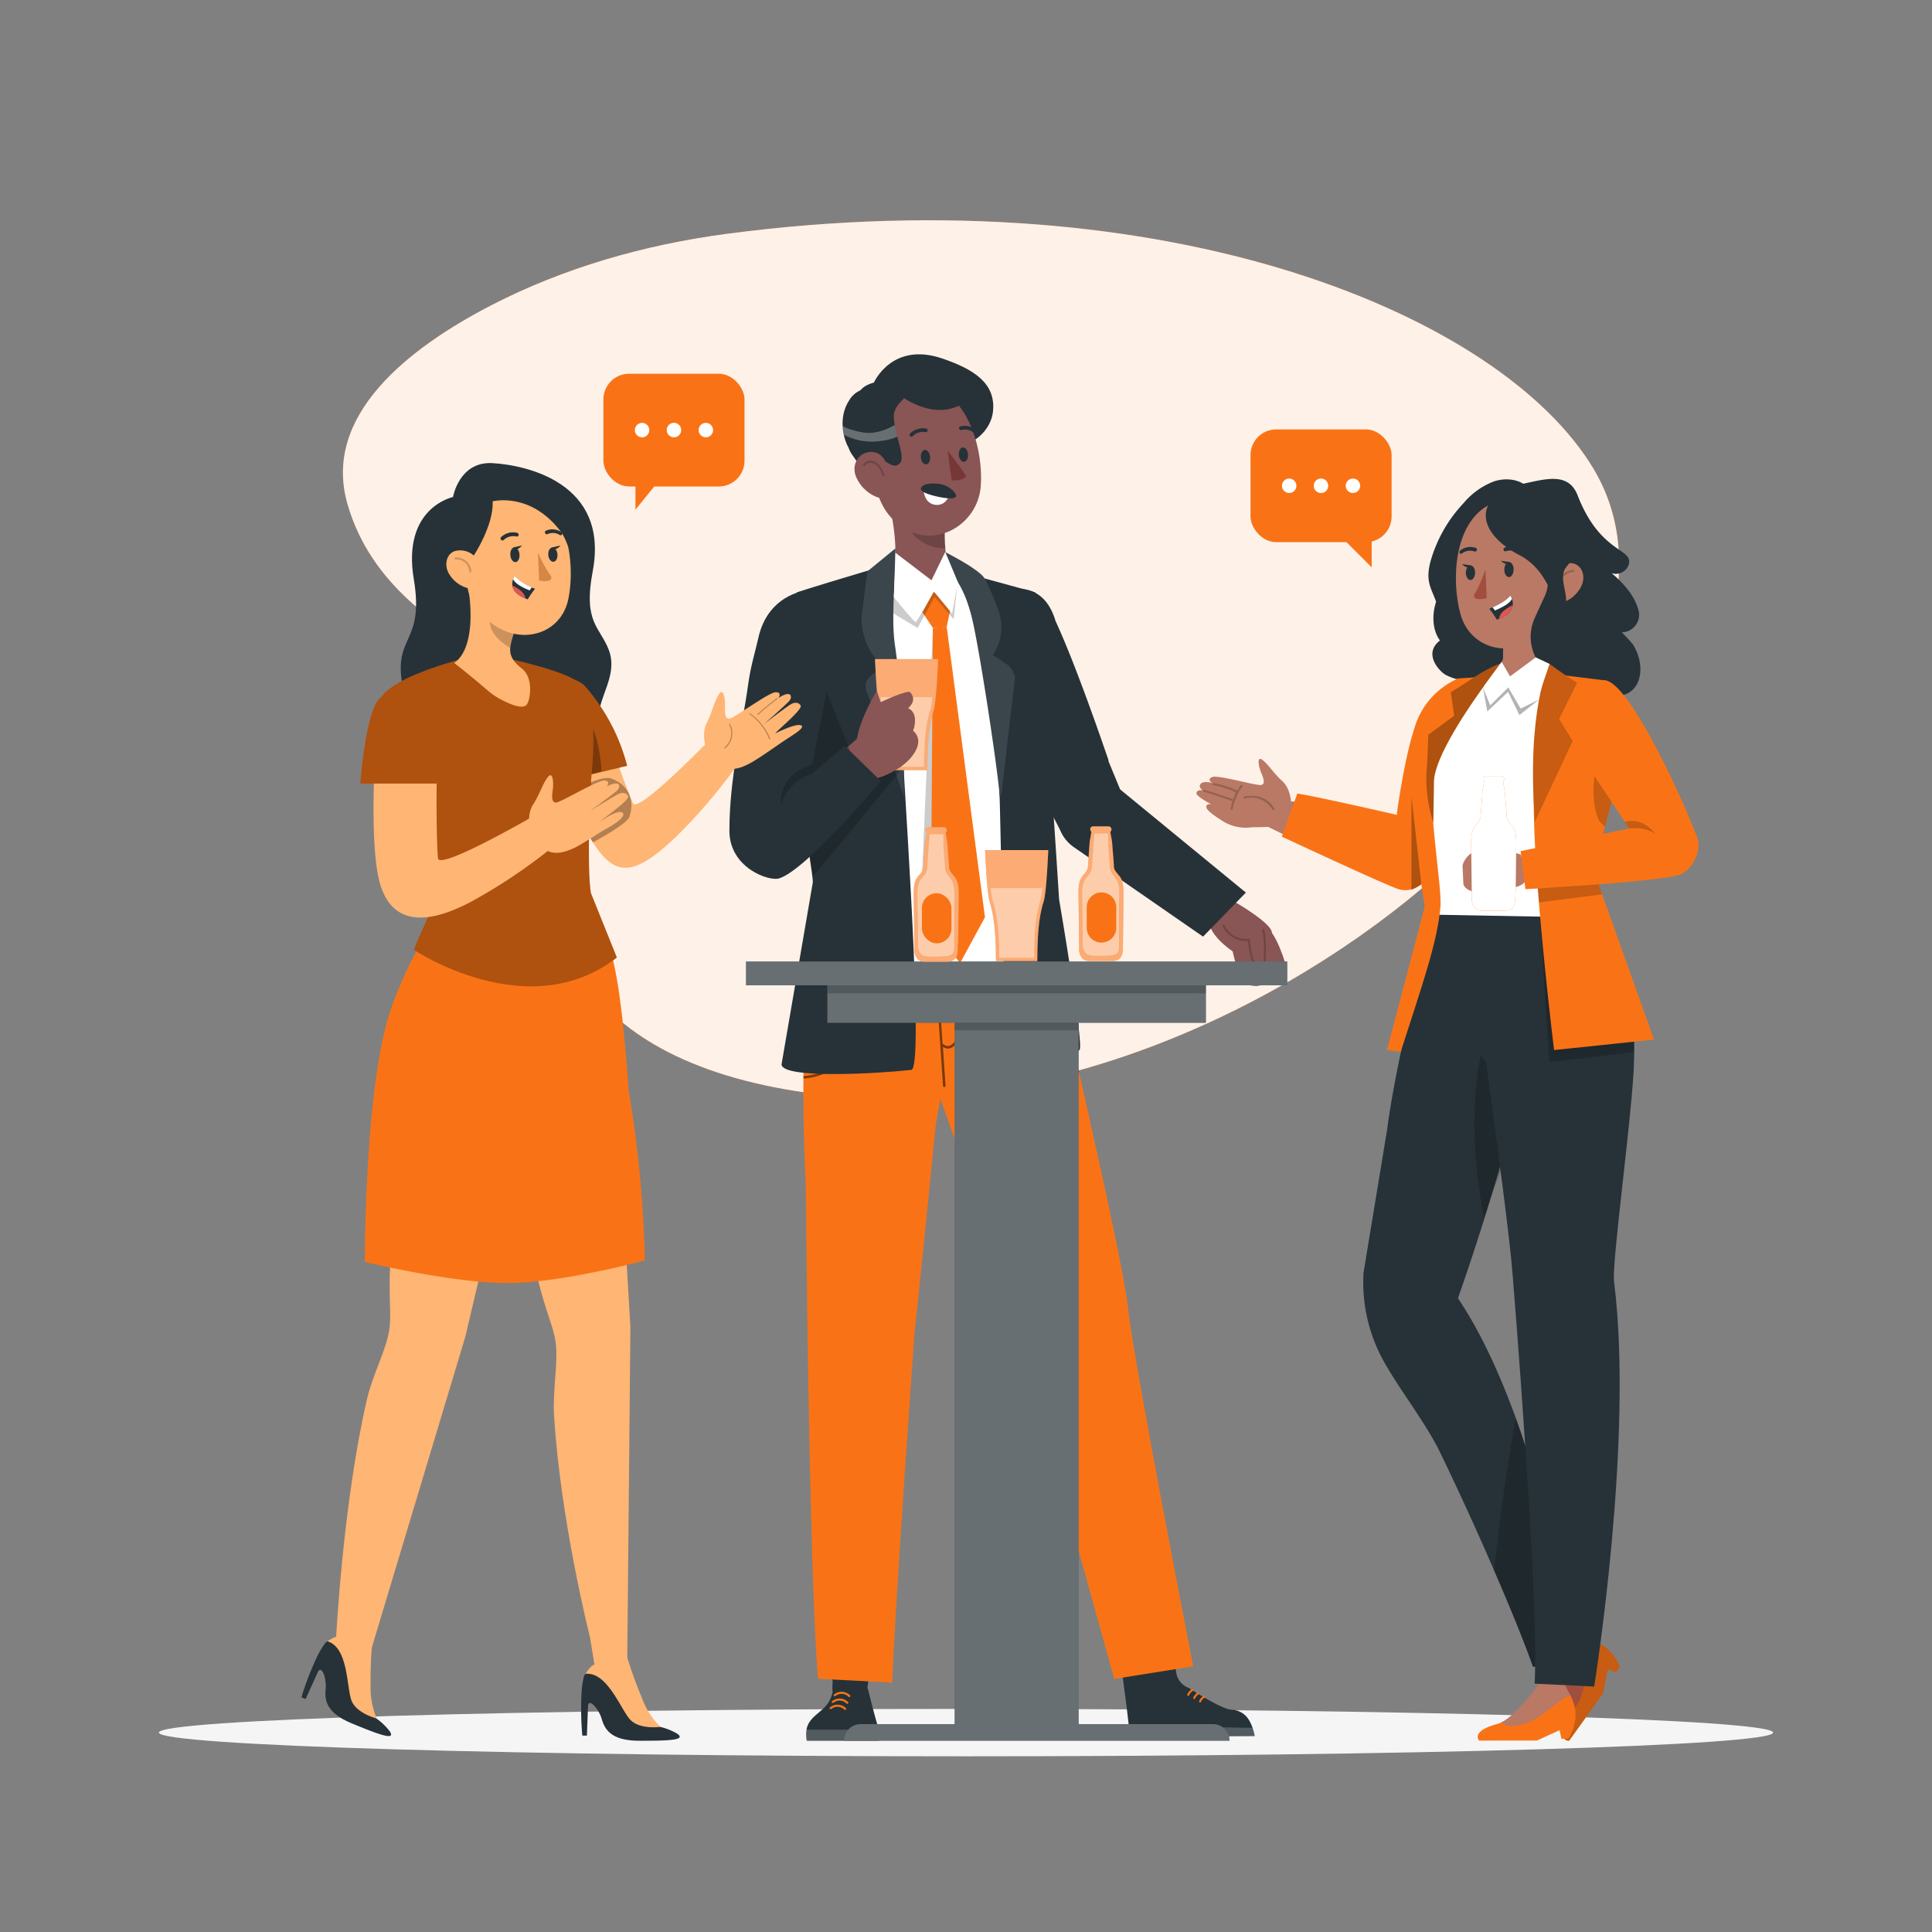 <svg xmlns="http://www.w3.org/2000/svg" viewBox="0 0 500 500"><rect x="0" y="0" width="500" height="500" fill="#808080" stroke="none"/><g id="freepik--background-simple--inject-303"><path d="M188.11,60.51c-21.57,2.85-42.36,8.91-60.8,18.41-21.74,11.21-43.95,28.66-37.39,51.49,12.11,42.15,70.21,42.92,58.61,71.26-13.14,32.1-4.33,69.76,54.63,80.23,112,19.89,247.35-96.49,209.33-160.43C388.82,81.66,302.61,45.4,188.11,60.51Z" style="fill:#F97316"></path><path d="M188.11,60.51c-21.57,2.85-42.36,8.91-60.8,18.41-21.74,11.21-43.95,28.66-37.39,51.49,12.11,42.15,70.21,42.92,58.61,71.26-13.14,32.1-4.33,69.76,54.63,80.23,112,19.89,247.35-96.49,209.33-160.43C388.82,81.66,302.61,45.4,188.11,60.51Z" style="fill:#fff;opacity:0.9"></path></g><g id="freepik--Shadow--inject-303"><path d="M458.88,448.39c0,3.39-93.52,6.14-208.88,6.14s-208.88-2.75-208.88-6.14,93.52-6.13,208.88-6.13S458.88,445,458.88,448.39Z" style="fill:#f5f5f5"></path></g><g id="freepik--speech-bubble-2--inject-303"><rect x="323.63" y="111.13" width="36.52" height="29.18" rx="6.65" style="fill:#F97316"></rect><circle cx="350.14" cy="125.72" r="1.87" style="fill:#fff"></circle><path d="M340,125.72a1.87,1.87,0,1,0,1.87-1.87A1.87,1.87,0,0,0,340,125.72Z" style="fill:#fff"></path><circle cx="333.64" cy="125.72" r="1.87" style="fill:#fff"></circle><polygon points="347.8 139.64 354.99 146.83 354.99 137.98 347.8 139.64" style="fill:#F97316"></polygon></g><g id="freepik--speech-bubble-1--inject-303"><rect x="156.16" y="96.72" width="36.52" height="29.18" rx="6.65" style="fill:#F97316"></rect><circle cx="182.67" cy="111.31" r="1.87" style="fill:#fff"></circle><path d="M172.55,111.31a1.87,1.87,0,1,0,1.87-1.88A1.87,1.87,0,0,0,172.55,111.31Z" style="fill:#fff"></path><circle cx="166.17" cy="111.31" r="1.87" style="fill:#fff"></circle><polygon points="164.45 124.71 164.45 131.9 171.63 123.05 164.45 124.71" style="fill:#F97316"></polygon></g><g id="freepik--character-3--inject-303"><path d="M327.23,213.57c.22,0,9.57,4.69,9.57,4.69l4.49-10.89-7.55.06s-6.89,6-6.7,6.07" style="fill:#b97964"></path><path d="M334.13,207.56s-.15-3.5-2.29-5.43-3.35-4-5-5.37-1.13,1.52-.53,3,1.28,3.11.11,3.39-11.06-2.64-12.64-2.07-.12,1.54-.12,1.54-2.22-.64-2.94.25.56,1.7.56,1.7-1.51-.37-1.65.72,7.45,4.7,7.7,5c0,0-3.82-2.92-4.9-2s1.58,2.6,3.68,4a11.17,11.17,0,0,0,7.29,1.87c2.54-.3,7,.52,8.53-2A23.57,23.57,0,0,0,334.13,207.56Z" style="fill:#b97964"></path><g style="opacity:0.2"><path d="M311.49,204.87c2.53.75,5,1.58,7.5,2.49a15.43,15.43,0,0,0-.51,2c-.05.34.47.29.54,0a14.72,14.72,0,0,1,2.5-5.85c.21-.29-.23-.51-.44-.22a15.69,15.69,0,0,0-.86,1.38.18.18,0,0,0-.1-.09,26.25,26.25,0,0,0-5.92-1.9c-.32,0-.51.45-.18.52a24.92,24.92,0,0,1,5.79,1.84c.07,0-.27.77-.2.75a5,5,0,0,0-.44,1.11q-3.69-1.37-7.51-2.49C311.36,204.28,311.18,204.78,311.49,204.87Z"></path></g><g style="opacity:0.2"><path d="M322.12,206.67a6.25,6.25,0,0,1,7.16,2.85c.15.28.64,0,.49-.28-1.46-2.64-4.44-3.8-7.74-3.06A.25.25,0,1,0,322.12,206.67Z"></path></g><path d="M372.24,165.12c.13.22.26.43.41.64-4.54,3.53.09,8.17,1.49,8.89a12.39,12.39,0,0,0,3.39,1.22c5.6,1.2,10.39-1.76,13-3.21,3.7-2.11,3.53-9.56,5.64-13.43,2.76-5,7.4-17.54,3.21-26.91a20.36,20.36,0,0,0-3.87-6.13c-2.3-2.24-5.79-2.6-8.86-1.61a19.1,19.1,0,0,0-7.86,5.61,36.25,36.25,0,0,0-8.56,15.06c-1.44,5.31.26,7.07,1.41,10.43l0,.11C370.65,158.88,370.67,162.44,372.24,165.12Z" style="fill:#263238"></path><path d="M383,176.38s7.81-.89,15.94-.9c4.69,0,3.35-5.13,9-1.21,2-3.74,1-8.39-1.22-12a11.05,11.05,0,0,0-1.68-2.11,10.49,10.49,0,0,0-1.56-1.26,8.78,8.78,0,0,0-.94-.54,10.28,10.28,0,0,0-2.68-1,11.4,11.4,0,0,0-4.76-.16,13.81,13.81,0,0,0-6.15,3h0a16,16,0,0,0-2.32,2.34,13.8,13.8,0,0,0-1,1.35,18.4,18.4,0,0,0-1.09,1.88,1.25,1.25,0,0,0,0,.19h0a14.44,14.44,0,0,0-.85,6.57C383.75,173.86,382.8,175.23,383,176.38Z" style="fill:#263238"></path><path d="M387.46,185.84c1.65,1.71,3.16,1.14,5.37.23C406,181.34,402.09,175,402.09,175c-2.49-2.93-2.6-6.43-1.69-11.77,0-.15,0-.31,0-.47a3.46,3.46,0,0,0-.66-2,3.52,3.52,0,0,0-4.9-.92h0L389,161.55h0c0,.08,0,.16-.05.25,0,2.92.07,5.18.05,7a3.45,3.45,0,0,0,0,.64h0a3.67,3.67,0,0,0,0,.66c-.14,2.44-4.28,6-6,6.88C382,177.53,381.84,180.08,387.46,185.84Z" style="fill:#b97964"></path><path d="M404.84,143c-.23,10.07-.1,14.32-4.88,19.78-7.2,8.21-19.26,6-22-3.86-2.42-8.89-1.7-23.83,7.79-28.45S405.06,132.87,404.84,143Z" style="fill:#b97964"></path><path d="M393.56,143.83a16.32,16.32,0,0,1,6.14,6.09l.26.41c.33.57.64,1.16.94,1.77a26.26,26.26,0,0,1,1.27,3.22,15.24,15.24,0,0,1,.47,1.77c.13.65.32,1.49.44,2.25l.09.75a24.74,24.74,0,0,1-1.95,12.65.29.29,0,0,1,0,.09l.2-.1c0,5.16,2.77,2.49,2.77,2.49s7.24,2.75,9.88,3.85c9.7,4,12.83-5.14,8.65-12.1-.38-.64-2.77-3.11-3-3.33a4.54,4.54,0,0,0,4.17-6.19c-.93-3.16-3.19-5.77-5.52-8-.43-.4-.9-.77-1.3-1.14a2.67,2.67,0,0,0,1,.2h0a3.55,3.55,0,0,0,3.29-2c1.95-4.8-7-2.65-13.08-18.32-2.32-6-8.16-4.24-13.6-3.1l-.28.06c-5.7,1.25-8.82,3.71-9.64,6.58C383.56,135.66,386.75,140.38,393.56,143.83Z" style="fill:#263238"></path><path d="M401.18,143.21c-2,1-1.7,10.48,3.15,10.09S407.85,139.85,401.18,143.21Z" style="fill:#263238"></path><path d="M409.3,151.57a8.17,8.17,0,0,1-4.59,4.24c-2.62.89-4.36-3.29-3.68-6.05a5.39,5.39,0,0,1,5.76-4C409.4,146.07,410.46,149.09,409.3,151.57Z" style="fill:#b97964"></path><path d="M403.6,151.76a.25.25,0,0,1-.25-.24,3.93,3.93,0,0,1,3.85-4,.27.27,0,0,1,.26.24.26.26,0,0,1-.25.26,3.43,3.43,0,0,0-3.36,3.49.25.25,0,0,1-.25.25Z" style="opacity:0.2"></path><path d="M400.24,129c1.06,3.3,4,3.14,5.86,6.08s2.93,6.95.87,9.74a26.5,26.5,0,0,0-1.9,2.31c-1.36,2.4.19,5.38.24,8.15.05,2.57.19,5.61-1.88,7a6.33,6.33,0,0,0-2.82,5.15c0,.65,2,5.07,2.11,5.71.13.93-2.49-2-3.42-1.84a1.7,1.7,0,0,1-1.71-.81,1.77,1.77,0,0,1-.15-.31,11.81,11.81,0,0,1-.36-10c.8-1.83,1.68-3.61,2.48-5.44a10.05,10.05,0,0,0,1-5.81c-.87-4.48-11.52-14.59-3-22.79a.56.56,0,0,1,.42-.18,2.13,2.13,0,0,1,1.75,1.11A9.81,9.81,0,0,1,400.24,129Z" style="fill:#263238"></path><path d="M391.73,147.28c0,1.08-.47,2-1.13,2.07s-1.24-.74-1.28-1.81.47-2,1.13-2.07S391.68,146.21,391.73,147.28Z" style="fill:#263238"></path><path d="M381.76,148.1c0,1-.47,1.94-1.13,2s-1.23-.72-1.27-1.76.47-1.94,1.13-2S381.72,147.06,381.76,148.1Z" style="fill:#263238"></path><path d="M393.52,143.38a.45.45,0,0,1-.37-.08,3.66,3.66,0,0,0-3.41-.65.46.46,0,0,1-.61-.29.54.54,0,0,1,.32-.65,4.57,4.57,0,0,1,4.32.77.51.51,0,0,1,.06.7A.48.48,0,0,1,393.52,143.38Z" style="fill:#263238"></path><path d="M378,143.31a.36.36,0,0,1-.25-.2.55.55,0,0,1,.2-.67,4.18,4.18,0,0,1,4.07-.61.46.46,0,0,1,.16.63.49.49,0,0,1-.61.26,3.32,3.32,0,0,0-3.22.52A.41.41,0,0,1,378,143.31Z" style="fill:#263238"></path><path d="M384.43,147.38a34.2,34.2,0,0,1-2.85,6.42.79.79,0,0,0,.47,1.16,5,5,0,0,0,2.71-.19Z" style="fill:#a24e3f"></path><path d="M390.83,145.48l-2.36-.35S389.88,146.75,390.83,145.48Z" style="fill:#263238"></path><path d="M380.73,146.34l-2.36-.35S379.78,147.61,380.73,146.34Z" style="fill:#263238"></path><path d="M376.49,176a20.11,20.11,0,0,0-10.2,11.68c-3.06,9.15-4.81,23.2-4.81,23.2s-20.93-4.81-25.74-5.51l-4,11.15s27.63,12.91,30.34,13.63c8,2.14,12.13-11.72,12.13-11.72L377,175.7Z" style="fill:#F97316"></path><path d="M419.24,431.36l-1.05,1.46-2.06-.9-1.29,6.38-8.73,12.19s-3.32.54-.71-6.39a5.19,5.19,0,0,0,.28-1.05c.78-4.14-.93-12.09-.93-12.09l4.79-6.69a10.53,10.53,0,0,1,1.35.15C412.87,424.75,416.84,425.72,419.24,431.36Z" style="fill:#F97316"></path><path d="M419.24,431.36l-1.05,1.46-2.06-.9-1.29,6.38-8.73,12.19s-3.32.54-.71-6.39a5.19,5.19,0,0,0,.28-1.05c.78-4.14-.93-12.09-.93-12.09l4.79-6.69a10.53,10.53,0,0,1,1.35.15C412.87,424.75,416.84,425.72,419.24,431.36Z" style="opacity:0.2"></path><path d="M410.89,424.42l0,0c-1.61.17-.2,7.31-.85,11.31-.58,3.58-2.12,6.95-4.38,7.3.78-4.14-2-13.59-2-13.59l3.85-5.38S410,424.28,410.89,424.42Z" style="fill:#a24e3f"></path><path d="M405.88,450H404.1l-.49-2.22-5.89,2.68H382.81s-2.37-2.4,4.73-4.32a5,5,0,0,0,1-.38c3.79-1.79,9.18-7.84,9.18-7.84h8.18a9.35,9.35,0,0,1,.67,1.19C407.47,441,409,444.77,405.88,450Z" style="fill:#F97316"></path><path d="M406.57,439.15v0c-1.08-1.21-6,4.12-9.59,5.94-3.22,1.61-6.83,2.33-8.44.69,3.79-1.79,9.8-10,9.8-10l6.58.21S406.19,438.37,406.57,439.15Z" style="fill:#b97964"></path><path d="M392.32,367.08c-4.06-11.18-9-22.19-15-31.09C401.73,266,401,234.66,401,234.66l-29.38,0-3.14,11.71s-7.34,29.15-9.48,45.88l-6.13,37.2v.1a42,42,0,0,0,4.94,22.2c4,7.42,11.06,16.23,14.93,24.23,5.1,10.56,9.92,21.14,14,30.61,4.33,10,7.86,18.7,10,24.76,2.09.24,8.37-3.54,10.18-7C407,424.36,402.51,395.16,392.32,367.08Z" style="fill:#263238"></path><path d="M384.12,315.16c3.58-11.9,7.58-18.68,9.41-27.52,0-2.06-6.84-10.89-10.33-14.45C383.2,273.19,379,290.07,384.12,315.16Z" style="opacity:0.2"></path><path d="M386.73,406.56c4.33,10,7.86,18.7,10,24.76,2.09.24,8.37-3.54,10.18-7,0,0-4.45-29.2-14.64-57.28C390.25,378.68,387.94,393.33,386.73,406.56Z" style="opacity:0.2"></path><path d="M379,235.3s11.18,77.33,12.48,94.74c0,0,6.91,84.46,5.68,105.69l15.41.75s10.36-64,5.12-105c-.45-5.35,4.32-40.26,5.08-54.16,1.81-33.45-11.76-42.64-11.76-42.64Z" style="fill:#263238"></path><polygon points="398.51 236.46 400.96 274.87 422.93 272.25 422.93 268.3 398.51 236.46" style="opacity:0.2"></polygon><path d="M409.14,237.42c.86-9.75,4.32-27.6,10.28-46.36,1.94-6.1-1.35-13-1.35-13s-8.11-.21-8.93-.3-1.82-.2-2.74-.28a130.05,130.05,0,0,0-18.87-.64c-1.56.09-3.16.22-4.73.35-.51.06-3.8.1-4.3.16,0,0-8.92,10.44-9.4,17.81-.26,4.12-2.25,5.89-2,15.74,0,6.69,4.89,16.43,5.34,25.84Z" style="fill:#fff"></path><path d="M402.2,271.75l25.85-2.7-16.38-45.9s1.36-.46,3.7-9.24c1.14-4.28,2.32-8.82,3.32-12.86a106.45,106.45,0,0,0,2.63-12.22c.26-4.92-5.71-12.72-5.71-12.72l-15.13-1.86s-2.89,10.45-3.5,30.42S402.2,271.75,402.2,271.75Z" style="fill:#F97316"></path><path d="M387.43,173.09s-13,15.69-16.2,27c-2.1,7.44,2,28.9,1.56,34.57-.8,9.36-4.93,20.8-10.29,37.57l-3.54-.5,9.76-37.12s-4.52-28-3.32-35,11.63-24,11.63-24l4.76-.32Z" style="fill:#F97316"></path><path d="M400.88,172.05s-5.85,11.55-3.64,40.6L407,191.76l-3.52-5.7,4.67-9.33s-5-3.21-7.09-4.91Z" style="fill:#F97316"></path><path d="M413.49,211.53a4.84,4.84,0,0,0,1.88,2.38c1.14-4.28,2.32-8.82,3.32-12.86-2.63-3.2-4.85-5.87-4.85-5.87S410.81,204.66,413.49,211.53Z" style="opacity:0.2"></path><path d="M392.4,218.5c.06-4-.94-4.62-1.49-5.34a3.17,3.17,0,0,1-1-2c0-.86-.35-4.62-.42-5.82s-.61-3-.45-3.61l0-.12a3.06,3.06,0,0,0-1.85-.32l-.38.07a2.08,2.08,0,0,1-1,.06l-.42-.09a2.79,2.79,0,0,0-.89-.11,1.71,1.71,0,0,0-.54.13q0,.15.09.39c.16.61-.37,2.4-.43,3.61s-.37,5-.41,5.83a3.19,3.19,0,0,1-1,2c-.55.72-1.55,1.35-1.48,5.34s.16,12.87.16,12.87c0,.41,0,.86,0,1.28a3.77,3.77,0,0,0,.93,2.44,2.82,2.82,0,0,0,1.88.58h5.66a3,3,0,0,0,1.78-.49c1.19-1,1-2.57,1.05-3.83C392.29,231.36,392.34,222.49,392.4,218.5Z" style="fill:#F97316"></path><rect x="383.78" y="200.83" width="5.5" height="1.54" rx="0.74" style="fill:#F97316"></rect><g style="isolation:isolate;opacity:0.4"><path d="M390.07,213.84l-.21-.25a3.43,3.43,0,0,1-.95-2.14c0-.45-.13-1.76-.22-3v0c-.08-1.08-.17-2.19-.2-2.76,0-.19,0-2.81-.07-3H385c0,.22-.27,2.85-.28,3,0,.56-.11,1.68-.19,2.76v0c-.1,1.27-.19,2.57-.21,3a3.43,3.43,0,0,1-.95,2.14c-.07.08-.13.17-.2.26l-.24.29c-.48.56-1.14,1.34-1.08,4.59,0,1.44.05,2.87.07,4.31,0,2.53.08,5.06.08,7.59a4.22,4.22,0,0,0,.65,2.92c.64.81,2.19.76,3.19.76a31.16,31.16,0,0,0,3.35-.1,3.12,3.12,0,0,0,1.58-.51c.74-.56.57-2.06.58-2.8,0-1.89,0-3.78,0-5.66,0-2.18,0-4.35.07-6.53,0-3.25-.62-4-1.1-4.59A3.07,3.07,0,0,1,390.07,213.84Z" style="fill:#fff"></path></g><path d="M386.7,230.91h0a3.82,3.82,0,0,1-3.83-3.82v-5.33a3.83,3.83,0,0,1,3.83-3.83h0a3.83,3.83,0,0,1,3.82,3.83v5.33A3.82,3.82,0,0,1,386.7,230.91Z" style="fill:#F97316"></path><path d="M385.07,218.69l8.47,2.45,1.77,5.65c-.81,4.59-9.57,2.63-9.57,2.63l-1.8,1.14c-1.45.93-4.92-.09-5.22-1.8l-.2-4.38c-.16-.89,1-2.6,1.71-3.15l2.68-2.11A2.44,2.44,0,0,1,385.07,218.69Z" style="fill:#b97964"></path><path d="M415.2,176.08c5.7-.24,18.87,27.18,24,40.55,1.52,4-1.83,9-4.77,9.85-6.6,1.82-39.65,3.64-39.65,3.64l-1.25-9.84,28.1-5.89-9-13.56s-3.36-6.84-2.74-13.18S415.2,176.08,415.2,176.08Z" style="fill:#F97316"></path><path d="M385.42,157.54a23.65,23.65,0,0,1,1.95,2.82l.57-.22c2.55-1,3.39-2.34,3.55-3.49a3.51,3.51,0,0,0-.2-1.66,3.55,3.55,0,0,0-.43-.86c-1,1.35-3.32,2.49-4.58,3.05C385.76,157.41,385.42,157.54,385.42,157.54Z" style="fill:#263238"></path><path d="M386.28,157.18l.6.81c2.4-1,3.95-2,4.41-3a3.55,3.55,0,0,0-.43-.86C389.84,155.48,387.54,156.62,386.28,157.18Z" style="fill:#fff"></path><path d="M387.94,160.14c2.55-1,3.39-2.34,3.55-3.49a9,9,0,0,0-2.6,1.7A3.35,3.35,0,0,0,387.94,160.14Z" style="fill:#de5753"></path><g style="opacity:0.2"><path d="M400.88,172.05s-5.85,11.55-3.64,40.6L407,191.76l-3.52-5.7,4.67-9.33s-5-3.21-7.09-4.91Z"></path></g><path d="M421.64,214.39s4.17-.64,6.81,1.56c0,0-2.85-4.56-8-3.3Z" style="opacity:0.2"></path><path d="M370.93,212.82a36.85,36.85,0,0,1-1.78-12.32c.39-5.91.49-10.33.49-10.33l6.71-4.95-.89-6.05s3.24-2,6.24-4c2.06-1.39,6.09-3.49,6.62-3.33,0,0-17.14,21.68-17.22,30.55C371,210.93,370.93,212.82,370.93,212.82Z" style="fill:#F97316"></path><path d="M370.93,212.82a36.85,36.85,0,0,1-1.78-12.32c.39-5.91.49-10.33.49-10.33l6.71-4.95-.89-6.05s3.24-2,6.24-4c2.06-1.39,6.09-3.49,6.62-3.33,0,0-17.14,21.68-17.22,30.55C371,210.93,370.93,212.82,370.93,212.82Z" style="opacity:0.3"></path><path d="M367.84,228.85l-2.55-22.73v24.22A26.22,26.22,0,0,0,367.84,228.85Z" style="opacity:0.3"></path><polygon points="397.98 229.93 413.71 228.86 414.64 231.46 398.27 233.54 397.98 229.93" style="opacity:0.2"></polygon><path d="M384,177.6l4.61-6.33,2.19,3.77,6.65-4.91,3.58,1.69-3.23,9.48s-8.08,3.3-8.51,3.3S384,177.6,384,177.6Z" style="fill:#fff"></path><polygon points="383.78 177.9 385.66 182.56 390.35 177.9 393.54 183.37 398.31 181.04 393.23 185.06 390.29 179.06 384.91 184.12 383.78 177.9" style="opacity:0.3"></polygon><path d="M392.4,218.5c.06-4-.94-4.62-1.49-5.34a3.17,3.17,0,0,1-1-2c0-.86-.35-4.62-.42-5.82s-.61-3-.45-3.61l0-.12a3.06,3.06,0,0,0-1.85-.32l-.38.07a2.08,2.08,0,0,1-1,.06l-.42-.09a2.79,2.79,0,0,0-.89-.11,1.71,1.71,0,0,0-.54.13q0,.15.09.39c.16.61-.37,2.4-.43,3.61s-.37,5-.41,5.83a3.19,3.19,0,0,1-1,2c-.55.72-1.55,1.35-1.48,5.34s.16,12.87.16,12.87c0,.41,0,.86,0,1.28a3.77,3.77,0,0,0,.93,2.44,2.82,2.82,0,0,0,1.88.58h5.66a3,3,0,0,0,1.78-.49c1.19-1,1-2.57,1.05-3.83C392.29,231.36,392.34,222.49,392.4,218.5Z" style="fill:#fff"></path><rect x="383.78" y="200.83" width="5.5" height="1.54" rx="0.74" style="fill:#fff"></rect></g><g id="freepik--character-2--inject-303"><path d="M328.71,240.92c1.71,1.45,5.14,10.38,4.17,11.76-.77,1.11-2.59-4.1-2.59-4.1Z" style="fill:#895555"></path><path d="M319.79,233.55s9.22,5.33,9.36,7.75,3.19,13.17-.08,13.11c-.42,0-1.7-3.71-2.05-3.67s.48,2.4,0,3.59c-.65,1.54-5.25.83-5.91-1a53.55,53.55,0,0,1-2.1-7.13s-5.18-3.4-6-7S319.79,233.55,319.79,233.55Z" style="fill:#895555"></path><path d="M325.77,250.91a1.4,1.4,0,0,1-.4-.07,2.06,2.06,0,0,1-1.1-1.41A22.29,22.29,0,0,1,323,243.5a6.69,6.69,0,0,1-6.57-3.83.26.26,0,0,1,.13-.33.25.25,0,0,1,.33.12,6.14,6.14,0,0,0,6.31,3.51.25.25,0,0,1,.19.05.27.27,0,0,1,.1.18,21.74,21.74,0,0,0,1.21,6.07c.17.46.39.95.8,1.1a1.05,1.05,0,0,0,1.13-.52,3.33,3.33,0,0,0,.39-1.49,30.24,30.24,0,0,0-.3-7.6.24.24,0,0,1,.2-.29.25.25,0,0,1,.29.2,30.41,30.41,0,0,1,.3,7.74,3.56,3.56,0,0,1-.46,1.71A1.65,1.65,0,0,1,325.77,250.91Z" style="opacity:0.2"></path><path d="M289.89,204.3l-3.06-7.42.1,0c-2.59-7.56-8.92-25.74-13.75-36.14-3.38-11.49-13.16-7.82-13.16-7.82-6.58,4.19-10,17.7,5.59,44.91l8.7,16.88a10.05,10.05,0,0,0,3.61,4.54l33.43,23.15L322.43,231Z" style="fill:#263238"></path><path d="M231.33,148.18s1.51-6.39-1.25-18l.62-.26c-.38-1.62-.79-3.12-1.19-4.42a.28.28,0,0,1,0-.05l15.14,10.41c-.54,3.63.42,10.74,1.06,13.76,0,0,1.71,5.49-5.48,5.37C235,155,231.33,148.18,231.33,148.18Z" style="fill:#895555"></path><path d="M226.17,99s4.66-10.65,17.66-6.23c8.19,2.78,14,6.44,13.14,13.84-.57,4.91-5.32,8.58-8.34,8.37s-25.06-7.82-25.06-7.82S218.61,101.12,226.17,99Z" style="fill:#263238"></path><g style="opacity:0.2"><path d="M236.51,138.52a11.4,11.4,0,0,0,8.12,3.42c0-.26,0-.66-.06-.93s0-1-.07-1.49a15.66,15.66,0,0,1,0-1.68c0-.22.12-.18.14-.41l.05-.45-9.05-3.07C234.89,134.44,235,136.78,236.51,138.52Z"></path></g><path d="M224.25,116.3A13.58,13.58,0,0,1,240.61,100c10.23,2.37,13.9,16.73,13.2,25.89C253,136,241.63,142.46,233,136.07c-5.76-4.25-6.54-10-8.71-19.77Z" style="fill:#895555"></path><path d="M231.24,101s8.67,8.06,17.14,3.9S238.17,92.44,231.24,101Z" style="fill:#263238"></path><path d="M233,119.75c-1.58,1.83-2.95,0-6.71-2a4,4,0,0,0-1.86-.51c.88,3.25,1.73,6,2.42,7.89a14,14,0,0,0,.66,1.6,97.19,97.19,0,0,1-7.3-9.53,7.73,7.73,0,0,1-.51-1.11c.06-.13.11-.26.18-.38a7.28,7.28,0,0,1,1-1.53,10.2,10.2,0,0,1,2.2-1.93,21.08,21.08,0,0,1,8.32-3C231.63,112.32,234.27,118.25,233,119.75Z" style="fill:#263238"></path><path d="M233.64,103.46s-2.35,1.93-2.32,4.27a20.64,20.64,0,0,0,.73,4.76s-7.13,2.22-8.88,1.73-2.62-5.63-2.62-5.63,8.77-8.51,11.89-8S233.64,103.46,233.64,103.46Z" style="fill:#263238"></path><path d="M226.46,100.61a6.29,6.29,0,0,0-6.74,3.09c-2.72,4.2-1.65,9.59,0,12.37S231.25,110,226.46,100.61Z" style="fill:#263238"></path><path d="M221.54,123.37a9.73,9.73,0,0,0,5.32,5.24c3.2,1.25,4-2.2,3.47-5.41-.52-2.89-1.68-6.36-5-6.24S220.33,120.43,221.54,123.37Z" style="fill:#895555"></path><path d="M238.32,118.45c.09,1,.7,1.78,1.37,1.72s1.12-.94,1-2-.69-1.79-1.36-1.72S238.23,117.44,238.32,118.45Z" style="fill:#263238"></path><path d="M248.15,117.79c.09,1,.7,1.78,1.36,1.72s1.13-.94,1-2-.7-1.78-1.36-1.71S248.06,116.77,248.15,117.79Z" style="fill:#263238"></path><path d="M245.22,116.57s3.66,4.75,4.87,6.71c-1.3,1.4-3.78,1-3.78,1Z" style="fill:#773737"></path><path d="M235.72,113a.48.48,0,0,0,.47-.11,3.74,3.74,0,0,1,3.29-1.06.49.49,0,0,0,.58-.35.47.47,0,0,0-.35-.57,4.76,4.76,0,0,0-4.17,1.29.47.47,0,0,0,0,.67A.39.39,0,0,0,235.72,113Z" style="fill:#263238"></path><path d="M228.59,123.24a.25.25,0,0,1-.24-.2,4.92,4.92,0,0,0-1.12-2.26,3.07,3.07,0,0,0-1.72-1,1.64,1.64,0,0,0-1.66.72.25.25,0,0,1-.44-.25,2.14,2.14,0,0,1,2.18-1,3.54,3.54,0,0,1,2,1.21,5.48,5.48,0,0,1,1.24,2.49.25.25,0,0,1-.2.29Z" style="opacity:0.2"></path><path d="M252.59,112.18a.46.46,0,0,0,.22-.15.47.47,0,0,0-.06-.67,4.7,4.7,0,0,0-4.21-1,.48.48,0,0,0-.31.6.47.47,0,0,0,.59.32,3.64,3.64,0,0,1,3.33.82A.46.46,0,0,0,252.59,112.18Z" style="fill:#263238"></path><path d="M239,126.43a13.71,13.71,0,0,0,6.74,1.53s-.78,2.94-3.53,2.7C238.91,130.36,239,126.43,239,126.43Z" style="fill:#fff"></path><path d="M242.13,125.15a6.6,6.6,0,0,1,4.28,1.64,3.29,3.29,0,0,1,1,1.37c.5,1.6-5.16.48-7.49-.41s-1.78-1.8-.47-2.34A7.58,7.58,0,0,1,242.13,125.15Z" style="fill:#263238"></path><path d="M231.52,110s-4.13,2.66-8.26,1.9-5.21-1.68-5.21-1.68l.3,2.25a15.33,15.33,0,0,0,7.76,1.82c4.27-.23,6.08-1.3,6.08-1.3Z" style="fill:#fff;opacity:0.3"></path><polygon points="284.61 416.12 293.32 439.64 301.22 437.09 298.5 412.26 284.61 416.12" style="fill:#263238"></polygon><path d="M292.47,449.54l7.16-.06a5.37,5.37,0,0,1,2.3-.68c.84.1,3.8.64,3.8.64l19-.15a16.3,16.3,0,0,0-.57-2.13,10.24,10.24,0,0,0-.92-2,5.35,5.35,0,0,0-4.55-2.68c-2.67-.15-11.09-5.68-11.09-5.68a5,5,0,0,1-3.24-4.28c-.07-1.21-1.87-2.68-2.73-2.79-1.74-.24-2.7.87-2.94,2.61l-.27,2-4-.6s-4.11-2-3.89,0c.12,1.14.84,6.22,1.3,10.24.11.94.21,1.83.3,2.61h0C292.33,448.35,292.47,449.54,292.47,449.54Z" style="fill:#263238"></path><g style="opacity:0.2"><path d="M324.75,449.29l-19,.15s-3-.54-3.8-.64a5.37,5.37,0,0,0-2.3.68l-7.16.06s-.14-1.19-.34-2.92l32.05.54A16.3,16.3,0,0,1,324.75,449.29Z" style="fill:#fff"></path></g><path d="M311.81,438.88a.27.27,0,0,0-.33,0,3.26,3.26,0,0,0-1.13,1.32c-.14.29.29.57.43.27a2.9,2.9,0,0,1,1-1.16.26.26,0,0,0,0-.4Z" style="fill:#F97316"></path><path d="M310.29,438a.27.27,0,0,0-.33,0,3.32,3.32,0,0,0-1.13,1.32c-.14.29.29.57.43.27a2.9,2.9,0,0,1,1-1.16.26.26,0,0,0,0-.4Z" style="fill:#F97316"></path><path d="M308.72,437.18a.27.27,0,0,0-.33,0,3.3,3.3,0,0,0-1.12,1.32c-.14.29.29.57.43.27a2.82,2.82,0,0,1,1-1.16.27.27,0,0,0,0-.4Z" style="fill:#F97316"></path><polygon points="227.73 413.02 224.24 438.62 215.9 439.04 213.2 414.36 227.73 413.02" style="fill:#263238"></polygon><path d="M208.8,450.5h18.66s.4-.78-.06-2.87c-.07-.32-.17-.68-.29-1.07,0,0,0,0,0-.06-.18-.57-.38-1.28-.59-2.05-.86-3.13-1.86-7.21-1.86-7.21s-3.11-6.64-6.74-5c-3.18,1.45-2.43,5.62-2.43,5.62a8.18,8.18,0,0,1-2.73,4.6c-1.49,1.33-3,2.36-3.69,4a5.09,5.09,0,0,0-.32,1,.59.59,0,0,1,0,.13A7.63,7.63,0,0,0,208.8,450.5Z" style="fill:#263238"></path><g style="opacity:0.2"><path d="M227.4,447.63c.46,2.09.06,2.87.06,2.87H208.8a7.63,7.63,0,0,1-.08-2.87Z" style="fill:#fff"></path></g><path d="M216.23,438.92a2.52,2.52,0,0,1,3.37.21c.26.25.65-.14.39-.39a3.08,3.08,0,0,0-4.15-.21c-.28.22.12.61.39.39Z" style="fill:#F97316"></path><path d="M215.71,440.67a2.5,2.5,0,0,1,3.37.21c.25.24.64-.15.39-.39a3.07,3.07,0,0,0-4.15-.21c-.28.21.11.6.39.39Z" style="fill:#F97316"></path><path d="M215.18,442.27a2.51,2.51,0,0,1,3.37.21.28.28,0,0,0,.39-.39,3.08,3.08,0,0,0-4.15-.21c-.28.22.11.6.39.39Z" style="fill:#F97316"></path><path d="M208.45,250.65l40.28.34,23.43-4.1s18.31,77.59,19.77,91.57,16.88,92.78,16.88,92.78l-20.44,3.26s-23.16-83-24.73-90.54c-1.36-6.59-16.42-48.85-20.27-59.59-.39,2.2-.78,4.41-1.19,6.6-1,9.91-4.09,41.5-5.45,53.25,0,0-5.11,71.08-5.83,91.24l-19.2-1C209.33,406.82,208.53,306,208.53,306h0C207.2,284.86,208.45,250.65,208.45,250.65Z" style="fill:#F97316"></path><g style="opacity:0.5"><path d="M263.19,261.35A23.7,23.7,0,0,0,279.08,277a.33.33,0,0,1-.18.63,24.37,24.37,0,0,1-16.34-16.15c-.13-.4.51-.58.63-.17Z"></path><path d="M242.73,261.35,244.05,281c0,.42.68.42.66,0-.24-3.36-.46-6.73-.68-10.1,1.62,1.25,3.51-.26,4-1.93a16.42,16.42,0,0,0-.14-8.63.33.33,0,0,0-.63.17,18.59,18.59,0,0,1,.53,5.8,7.77,7.77,0,0,1-.62,3.05c-.52,1-1.83,1.87-2.87.95a.32.32,0,0,0-.35-.06c-.2-3-.4-5.94-.6-8.91C243.36,260.92,242.71,260.92,242.73,261.35Z"></path><path d="M223.46,262.46a16.53,16.53,0,0,1-15.23,16.64c-.42,0-.42-.61,0-.64a15.9,15.9,0,0,0,14.59-16,.32.32,0,0,1,.64,0Z"></path></g><rect x="255.19" y="252.48" width="13.87" height="6.02" transform="translate(-22.28 25.06) rotate(-5.25)" style="opacity:0.6"></rect><rect x="225.03" y="255.03" width="13.87" height="6.02" transform="translate(-10.03 9.38) rotate(-2.27)" style="opacity:0.6"></rect><rect x="239.94" y="254.01" width="13.87" height="6.02" transform="translate(-22.48 23.67) rotate(-5.25)" style="opacity:0.6"></rect><path d="M256.66,150.37a225.25,225.25,0,0,0-50.46,3.75l5.21,75.12a128.62,128.62,0,0,1-1,20c23.4,9,47.88,7.17,62.79-2.12,0-.11.32-.07-1.13-13.8-2.57-24.18-5.36-58.72-9.35-80.47C262.57,152.32,257.2,150.4,256.66,150.37Z" style="fill:#fff"></path><path d="M233.71,196.42c-1.29-22.5-8.26-49-8.26-49-18.15,5.41-19.25,5.91-19.25,5.91s-1.33,21.26-1.16,38.72c0,5.61,5.32,32.27,5.32,36.28l-8.1,47.14c.18,3.77,24.51,2.41,33.59,1.42C238.92,276.53,235,218.92,233.71,196.42Z" style="fill:#263238"></path><path d="M247.49,147.69S258,171.77,258.78,209s1.64,64.29,1.64,64.29,17.21,1.75,19-1.67c1-1.86-5.33-38.87-5.33-38.87s-4.7-75.23-6.17-79.43C267.91,153.27,247.12,147.6,247.49,147.69Z" style="fill:#263238"></path><path d="M231.73,141.94l-7.27,5.95L223,159.38a16.49,16.49,0,0,0,3.48,10.87l1.76,2.25-3.13,2.69a3.15,3.15,0,0,0-.92,3.44l9.79,27.6h0c-.19-7.26.37-20.32-2.4-39.46C230.56,159.24,231.86,150.16,231.73,141.94Z" style="fill:#263238"></path><path d="M231.73,141.94l-7.27,5.95L223,159.38a16.49,16.49,0,0,0,3.48,10.87l1.76,2.25-3.13,2.69a3.15,3.15,0,0,0-.92,3.44l9.79,27.6h0c-.19-7.26.37-20.32-2.4-39.46C230.56,159.24,231.86,150.16,231.73,141.94Z" style="fill:#fff;isolation:isolate;opacity:0.1"></path><path d="M245.47,147.45s3.66,3.36,5.79,11.31,7.33,42.93,7.44,47.34l.44-.36,3.53-30.36a5.29,5.29,0,0,0-2.33-3.64l-3.41-2.22h0A12.61,12.61,0,0,0,258.39,158c-1.37-3.72-3.08-7.93-4.12-9-2.33-2.25-6.69-4.56-9.63-6.11Z" style="fill:#263238"></path><polygon points="238.72 158.44 241.43 162.51 244.99 162.32 245.96 157.63 241.68 153.06 238.72 158.44" style="fill:#F97316"></polygon><polygon points="241.43 162.51 238.1 238.13 248.46 249.25 253.75 237.39 243.94 162.94 241.43 162.51" style="opacity:0.2"></polygon><polygon points="241.43 162.51 240.91 238.03 248.46 249.25 254.91 237.39 245.01 162.23 241.43 162.51" style="fill:#F97316"></polygon><path d="M245.47,147.45s3.66,3.36,5.79,11.31,7.33,42.93,7.44,47.34l.44-.36,3.53-30.36a5.29,5.29,0,0,0-2.33-3.64l-3.41-2.22h0A12.61,12.61,0,0,0,258.39,158c-1.37-3.72-3.08-7.93-4.12-9-2.33-2.25-6.69-4.56-9.63-6.11Z" style="fill:#fff;isolation:isolate;opacity:0.1"></path><path d="M231.16,158.74l6.31,3.77,4.42-8,4.93,5.77.86-8.41s-2.44,4.69-2.51,4.48-3.24-3.12-3.24-3.12L236,157.08l-4.68-2.61C231.34,154.53,231.16,158.74,231.16,158.74Z" style="opacity:0.2"></path><path d="M231.73,143.05l9.34,7.13,3.56-7.35,3.28,7.85-1.51,8.14-4.72-5.76s-4.33,7.78-4.68,7.93-5.67-6.43-5.67-6.43Z" style="fill:#fff"></path><path d="M231.7,170.58h11.1s-.43,10.94-1.18,13.26S240,190,240,199.31H229.26c0-9.36-.92-13.14-1.65-15.47s-1.16-13.26-1.16-13.26Z" style="fill:#F97316"></path><path d="M231.7,170.58h11.1s-.43,10.94-1.18,13.26S240,190,240,199.31H229.26c0-9.36-.92-13.14-1.65-15.47s-1.16-13.26-1.16-13.26Z" style="fill:#fff;isolation:isolate;opacity:0.4"></path><path d="M241.28,180.42a18.39,18.39,0,0,1-.48,3.12c-.83,2.58-1.66,6.36-1.66,14.91h-9c0-8.5-.91-12.28-1.74-14.91a23.52,23.52,0,0,1-.48-3.12Z" style="fill:#fff;isolation:isolate;opacity:0.4"></path><path d="M227.92,181.72s7-3.28,7.63-2.56,1.61,2.21-.55,4.13c0,0,2.59.75,1.58,5l-.27.85s2.55,1.75.6,5.27-6.26,5.8-9.37,6.85-8.74-6.91-8.67-7.49l2.9-2.58c.94-5.62,5.16-12.41,5.16-12.41Z" style="fill:#895555"></path><polygon points="207.17 203.12 209.66 200.49 213.96 179.04 220.25 194.87 208.12 206.96 207.17 203.12" style="isolation:isolate;opacity:0.2"></polygon><path d="M209.53,221.67l17.59-20.34a18.33,18.33,0,0,0,4.67-2h1.33L210.27,227Z" style="isolation:isolate;opacity:0.2"></path><path d="M218.58,193l-11.23,9.66L210,191.11h0l2.65-16-2.79-22.49s-11,.38-13.64,12.63c-.6,2.78-1.94,7.06-2.58,11.75h0c-1.64,11.9-4.87,24.2-4.87,38,0,9.57,10.17,13.14,12.85,12.33,7.07-2.14,26.33-25.2,26.33-25.2Z" style="fill:#263238"></path><path d="M209.64,200.45a11.63,11.63,0,0,0-7.43,7.71s-.66-2.53,1.45-5.84,6.63-4.52,6.63-4.52Z" style="isolation:isolate;opacity:0.2"></path></g><g id="freepik--Table--inject-303"><rect x="247.05" y="262.75" width="32.11" height="183.45" style="fill:#263238"></rect><rect x="247.05" y="262.75" width="32.11" height="183.45" style="fill:#fff;opacity:0.3"></rect><rect x="214.12" y="253.71" width="97.97" height="10.99" style="fill:#263238"></rect><rect x="214.12" y="253.71" width="97.97" height="10.99" style="fill:#fff;opacity:0.3"></rect><rect x="193.06" y="248.83" width="140.09" height="6.17" style="fill:#263238"></rect><rect x="193.06" y="248.83" width="140.09" height="6.17" style="fill:#fff;opacity:0.3"></rect><path d="M214.12,255h98v2.06c-.61.05-98,0-98,0A11.36,11.36,0,0,0,214.12,255Z" style="opacity:0.2"></path><rect x="247.05" y="264.7" width="32.11" height="1.94" style="opacity:0.2"></rect><path d="M318.21,450.5H218.44a4.29,4.29,0,0,1,4.3-4.3H313.9a4.3,4.3,0,0,1,4.31,4.3Z" style="fill:#263238"></path><path d="M318.21,450.5H218.44a4.29,4.29,0,0,1,4.3-4.3H313.9a4.3,4.3,0,0,1,4.31,4.3Z" style="fill:#fff;opacity:0.3"></path><path d="M290.77,231.53c.06-4-.94-4.62-1.5-5.34s-1-1.12-1-2-.36-4.62-.43-5.83-.61-3-.45-3.61l0-.11a3,3,0,0,0-1.84-.33l-.38.08a2.23,2.23,0,0,1-1,.06l-.43-.09a2.45,2.45,0,0,0-.88-.11,2,2,0,0,0-.54.12,2.62,2.62,0,0,0,.09.39c.16.62-.37,2.41-.44,3.61s-.37,5-.4,5.83a3.2,3.2,0,0,1-1,2c-.55.72-1.55,1.35-1.47,5.34s.16,12.86.16,12.86c0,.41,0,.86,0,1.29a3.72,3.72,0,0,0,.93,2.43,2.71,2.71,0,0,0,1.88.58H285l2.83,0a2.92,2.92,0,0,0,1.78-.49c1.18-1,1-2.57,1-3.82C290.65,244.39,290.71,235.52,290.77,231.53Z" style="fill:#F97316"></path><rect x="282.15" y="213.86" width="5.5" height="1.54" rx="0.74" style="fill:#F97316"></rect><g style="isolation:isolate;opacity:0.4"><path d="M290.77,231.53c.06-4-.94-4.62-1.5-5.34s-1-1.12-1-2-.36-4.62-.43-5.83-.61-3-.45-3.61l0-.11a3,3,0,0,0-1.84-.33l-.38.08a2.23,2.23,0,0,1-1,.06l-.43-.09a2.45,2.45,0,0,0-.88-.11,2,2,0,0,0-.54.12,2.62,2.62,0,0,0,.09.39c.16.62-.37,2.41-.44,3.61s-.37,5-.4,5.83a3.2,3.2,0,0,1-1,2c-.55.72-1.55,1.35-1.47,5.34s.16,12.86.16,12.86c0,.41,0,.86,0,1.29a3.72,3.72,0,0,0,.93,2.43,2.71,2.71,0,0,0,1.88.58H285l2.83,0a2.92,2.92,0,0,0,1.78-.49c1.18-1,1-2.57,1-3.82C290.65,244.39,290.71,235.52,290.77,231.53Z" style="fill:#fff"></path><rect x="282.15" y="213.86" width="5.5" height="1.54" rx="0.74" style="fill:#fff"></rect></g><g style="isolation:isolate;opacity:0.4"><path d="M288.43,226.87c-.07-.09-.13-.18-.2-.26a3.42,3.42,0,0,1-1-2.14c0-.45-.12-1.76-.22-3v0c-.08-1.08-.17-2.2-.2-2.76,0-.19,0-2.81-.07-3h-3.47c0,.22-.26,2.84-.27,3,0,.57-.12,1.69-.2,2.77v0c-.09,1.26-.19,2.57-.2,3a3.47,3.47,0,0,1-1,2.15l-.2.25c-.07.1-.15.19-.23.29-.49.57-1.15,1.35-1.09,4.6,0,1.43.06,2.87.07,4.31,0,2.52.09,5.06.08,7.58a4.28,4.28,0,0,0,.66,2.92c.64.81,2.18.76,3.19.77s2.24,0,3.35-.1a3.15,3.15,0,0,0,1.58-.51c.74-.57.57-2.06.57-2.81,0-1.88,0-3.77,0-5.66,0-2.17,0-4.35.07-6.52.05-3.25-.61-4-1.1-4.59Z" style="fill:#fff"></path></g><path d="M285.06,243.94h0a3.82,3.82,0,0,1-3.82-3.82v-5.34a3.82,3.82,0,0,1,3.82-3.82h0a3.82,3.82,0,0,1,3.83,3.82v5.34A3.82,3.82,0,0,1,285.06,243.94Z" style="fill:#F97316"></path><path d="M248.12,231.73c.06-4-.94-4.62-1.5-5.34s-1-1.12-1-2-.36-4.62-.43-5.83-.6-3-.44-3.61a.43.43,0,0,0,0-.11,3,3,0,0,0-1.84-.32,2.14,2.14,0,0,0-.38.07,2.08,2.08,0,0,1-1,.06l-.42-.09a2.79,2.79,0,0,0-.89-.11,2,2,0,0,0-.54.12q0,.16.09.39c.16.62-.37,2.41-.44,3.62s-.37,5-.4,5.82a3.2,3.2,0,0,1-1,2c-.55.72-1.55,1.35-1.47,5.34s.16,12.86.16,12.86c0,.42,0,.87,0,1.29a3.7,3.7,0,0,0,.93,2.43,2.71,2.71,0,0,0,1.88.58h2.83l2.83,0a2.92,2.92,0,0,0,1.78-.49c1.18-1,1-2.57,1-3.82C248,244.59,248.06,235.72,248.12,231.73Z" style="fill:#F97316"></path><rect x="239.5" y="214.06" width="5.5" height="1.54" rx="0.74" style="fill:#F97316"></rect><g style="isolation:isolate;opacity:0.4"><path d="M248.12,231.73c.06-4-.94-4.62-1.5-5.34s-1-1.12-1-2-.36-4.62-.43-5.83-.6-3-.44-3.61a.43.43,0,0,0,0-.11,3,3,0,0,0-1.84-.32,2.14,2.14,0,0,0-.38.07,2.08,2.08,0,0,1-1,.06l-.42-.09a2.79,2.79,0,0,0-.89-.11,2,2,0,0,0-.54.12q0,.16.09.39c.16.62-.37,2.41-.44,3.62s-.37,5-.4,5.82a3.2,3.2,0,0,1-1,2c-.55.72-1.55,1.35-1.47,5.34s.16,12.86.16,12.86c0,.42,0,.87,0,1.29a3.7,3.7,0,0,0,.93,2.43,2.71,2.71,0,0,0,1.88.58h2.83l2.83,0a2.92,2.92,0,0,0,1.78-.49c1.18-1,1-2.57,1-3.82C248,244.59,248.06,235.72,248.12,231.73Z" style="fill:#fff"></path><rect x="239.5" y="214.06" width="5.5" height="1.54" rx="0.74" style="fill:#fff"></rect></g><g style="isolation:isolate;opacity:0.4"><path d="M245.79,227.07l-.21-.26a3.42,3.42,0,0,1-1-2.14c0-.45-.12-1.76-.22-3v0c-.08-1.08-.17-2.2-.2-2.76,0-.19,0-2.81-.07-3h-3.46c0,.22-.27,2.85-.28,3,0,.57-.11,1.69-.19,2.77v0c-.09,1.26-.19,2.57-.2,3a3.42,3.42,0,0,1-1,2.15l-.2.25c-.07.1-.15.19-.23.29-.49.57-1.15,1.35-1.08,4.6,0,1.43,0,2.87.07,4.31,0,2.53.08,5.06.07,7.59a4.26,4.26,0,0,0,.66,2.91c.64.82,2.18.77,3.19.77a31.24,31.24,0,0,0,3.35-.1,3.12,3.12,0,0,0,1.58-.51c.74-.57.57-2.06.57-2.8,0-1.89,0-3.78,0-5.67,0-2.17,0-4.35.07-6.52,0-3.25-.61-4-1.1-4.59C245.94,227.26,245.86,227.17,245.79,227.07Z" style="fill:#fff"></path></g><rect x="238.59" y="231.16" width="7.65" height="12.98" rx="3.83" style="fill:#F97316"></rect><path d="M260.18,220h11.11s-.43,10.94-1.18,13.26-1.66,6.11-1.66,15.47h-10.7c0-9.36-.93-13.14-1.66-15.47S254.93,220,254.93,220Z" style="fill:#F97316"></path><path d="M260.18,220h11.11s-.43,10.94-1.18,13.26-1.66,6.11-1.66,15.47h-10.7c0-9.36-.93-13.14-1.66-15.47S254.93,220,254.93,220Z" style="fill:#fff;isolation:isolate;opacity:0.4"></path><path d="M269.76,229.83a18.24,18.24,0,0,1-.48,3.12c-.83,2.58-1.66,6.36-1.66,14.91h-9c0-8.5-.91-12.28-1.74-14.91a20.64,20.64,0,0,1-.48-3.12Z" style="fill:#fff;isolation:isolate;opacity:0.4"></path></g><g id="freepik--character-1--inject-303"><path d="M142,254.33,120.41,346,96.23,426.38,87,423.56s1.79-34.85,8-61.56c1.43-6.15,5-12.77,5.72-17.75.67-4.36-.22-7.47.28-17.65.59-12.3,2.23-28.55,6.54-40.29,0,0-8.46-16.48-.12-33Z" style="fill:#ffb573"></path><path d="M163.15,343.46l-.83,87.61-.3,9.15-6.71-.38-2.6-16s-7.7-30.37-9.33-57.74c-.37-6.31,1.12-13.66.43-18.64-.61-4.37-2.34-7.11-4.78-17-2.95-12-6-28-5.24-40.49,0,0-12.81-13.38-9.53-31.62l33.4-8.88Z" style="fill:#ffb573"></path><path d="M175.28,448.69a15.54,15.54,0,0,0-4.46-1.78h0s-4.85-3.53-7.36-14.32l-6.31-1.17a6.24,6.24,0,0,0-5.62,1.75,2.25,2.25,0,0,0-.39.64,21.86,21.86,0,0,0-.58,3.47,76.25,76.25,0,0,0,.15,11.9h1.18l.28-7.47c0-2.54,2.75.41,3.54,3.12s2.41,5.67,9.75,5.67C173.91,450.53,177.47,450.25,175.28,448.69Z" style="fill:#263238"></path><path d="M162.26,428.71a103.47,103.47,0,0,0,3.75,10.4,20.77,20.77,0,0,0,4.89,7.8s-5.49.81-7.93-2-5.88-12.29-11.44-11.72a9.82,9.82,0,0,1,1.57-2C154,430.23,162.26,428.71,162.26,428.71Z" style="fill:#ffb573"></path><path d="M100.89,448.09a15.91,15.91,0,0,0-3.46-3.33h0s-3.16-5.1-1.4-16l-5.41-3.46a6.23,6.23,0,0,0-5.86-.51,2.25,2.25,0,0,0-.6.45,21.51,21.51,0,0,0-1.85,3A76.31,76.31,0,0,0,78,439.27l1.09.45,3.09-6.82c1-2.35,2.39,1.42,2.1,4.23s.09,6.16,6.89,8.93C98.93,449.28,102.33,450.36,100.89,448.09Z" style="fill:#263238"></path><path d="M96.38,424.68a101.41,101.41,0,0,0-.46,11,20.86,20.86,0,0,0,1.58,9.07s-5.38-1.32-6.59-4.8-.81-13.61-6.17-15.18A9.32,9.32,0,0,1,87,423.56C88.16,423,96.38,424.68,96.38,424.68Z" style="fill:#ffb573"></path><path d="M166.86,324.82v1.38s-21.35,5.82-35.49,5.86-36.94-5.47-36.94-5.47-.19-46.37,7-66.22,16.47-28.61,16.47-28.61l38.41,9.39c3.67,8,5.14,24.28,6.42,41.25A304.73,304.73,0,0,1,166.86,324.82Z" style="fill:#F97316"></path><path d="M104.2,177.55c-2.54-13.24,5.71-10.8,2.89-27.66-3.1-18.57,10.15-21.26,10.15-21.26s1.56-9.26,10.21-8.77,30.29,5.06,25.94,28c-2.53,13.38,1.91,14.36,4.19,20.4,3.22,8.53-7,16.18-.34,22,0,0-17.15,5-42.19,3.36C115.05,193.67,105.75,185.63,104.2,177.55Z" style="fill:#263238"></path><path d="M155.75,184.63c-.48.31,7.56,23,8.2,23.45,2.33,1.69,22.54-19.49,22.54-19.49l6.5,6.24a141.53,141.53,0,0,1-17.87,21.57c-10.29,9.83-15.32,10.77-20.76,2.95-5-7.16-16.45-32-16.45-32Z" style="fill:#ffb573"></path><path d="M151.1,177.27a50,50,0,0,1,11.21,20.92l-19.24,4.6s-5.32-14-3.16-19.19C142.16,178.25,145.64,173.1,151.1,177.27Z" style="fill:#F97316"></path><path d="M151.1,177.27a50,50,0,0,1,11.21,20.92l-19.24,4.6s-5.32-14-3.16-19.19C142.16,178.25,145.64,173.1,151.1,177.27Z" style="isolation:isolate;opacity:0.3"></path><g style="opacity:0.3"><path d="M152.3,186.4a20.83,20.83,0,0,1,2.15,5.09,45.35,45.35,0,0,1,1.24,8.1l-3.7,1.07C152.13,195.71,152.15,191.34,152.3,186.4Z"></path></g><path d="M104,201.12l-5.28-20.75c3.85-5.75,22.09-10.16,22.09-10.16l12.55.68s4.83,1.08,9,2.43c5.51,1.79,8.49,3.24,9.81,6.3,0,0,2.3,6.78.92,20.75-.38,3.84-1.25,24.11-.18,30.71l6.73,16.73c-22.94,17.86-52.52-2-52.52-2,1-3.15,4.59-9.57,5-12.65-.33-3.93-1.44-6.52-3.1-13.4C108.66,218.39,104.51,202.41,104,201.12Z" style="fill:#F97316"></path><path d="M104,201.12l-5.28-20.75c3.85-5.75,22.09-10.16,22.09-10.16l12.55.68s4.83,1.08,9,2.43c5.51,1.79,8.49,3.24,9.81,6.3,0,0,2.3,6.78.92,20.75-.38,3.84-1.25,24.11-.18,30.71l6.73,16.73c-22.94,17.86-52.52-2-52.52-2,1-3.15,4.59-9.57,5-12.65-.33-3.93-1.44-6.52-3.1-13.4C108.66,218.39,104.51,202.41,104,201.12Z" style="isolation:isolate;opacity:0.3"></path><path d="M182.66,193.35s-1.16-3.57.27-6.32,1.85-5.33,3.06-7.3,1.71,1.11,1.65,2.8-.12,3.61,1.16,3.45,10.14-6.81,11.94-6.83.7,1.51.7,1.51,2.19-1.56,3.05-.86c.22.18.44,1-.45,1.84-2,2-6.41,5.82-6.41,5.82.25-.22,6-4.62,7-5.17,1.24-.71,2.19-.41,2.58.32.56,1-6.43,6.75-6.56,7.19,0,0,5.16-2.63,6.59-2.1s-2,2.46-4.41,4.08c-2.24,1.49-6.46,4.56-8.89,5.84-3,1.59-5.36,2-7.88,0A10.76,10.76,0,0,1,182.66,193.35Z" style="fill:#ffb573"></path><path d="M196.11,185a.1.1,0,0,1-.09,0,.12.12,0,0,1,0-.18c1.6-1.44,3.28-2.82,5-4.11a.12.12,0,0,1,.17,0,.14.14,0,0,1,0,.18c-1.72,1.28-3.4,2.66-5,4.1A.11.11,0,0,1,196.11,185Z" style="opacity:0.3"></path><path d="M199.17,191.31a.13.13,0,0,1-.12-.08,14.26,14.26,0,0,0-5.07-6.41.12.12,0,0,1,0-.17.12.12,0,0,1,.17,0,14.57,14.57,0,0,1,5.17,6.51.14.14,0,0,1-.08.17Z" style="opacity:0.3"></path><path d="M187.57,193.66a.11.11,0,0,1-.09,0,.13.13,0,0,1,0-.18,4.88,4.88,0,0,0,1.69-2.78,4.83,4.83,0,0,0-.48-3.23.12.12,0,0,1,.22-.11,5,5,0,0,1-1.27,6.31A.11.11,0,0,1,187.57,193.66Z" style="opacity:0.3"></path><path d="M153.45,218s8.8-4.65,9.47-6.65,1.58-7.34-4.53-9.79c-2-.82-5.61,1-5.61,1V217Z" style="opacity:0.3"></path><path d="M113.32,197.55c-.54.16-.37,24.18.11,24.8,1.78,2.27,27-12.5,27-12.5l4.52,7.79a141.07,141.07,0,0,1-23.14,15.79c-12.6,6.6-20.18,5-23.24-4-2.81-8.27-1.68-30.1-1.68-30.1Z" style="fill:#ffb573"></path><path d="M137.11,214.47s-.83-3.66.86-6.26,2.34-5.13,3.72-7,1.61,1.26,1.39,2.94-.46,3.58.83,3.54,10.73-5.83,12.53-5.68.55,1.56.55,1.56,2.33-1.34,3.12-.57c.2.21.35,1-.62,1.79-2.17,1.75-6.92,5.2-6.92,5.2.27-.2,6.44-4,7.43-4.49,1.31-.6,2.23-.21,2.55.56.45,1.09-7,6.11-7.2,6.54,0,0,4.21-3,5.59-2.37s-1.17,2.71-3.76,4.1c-2.38,1.27-6.71,4.38-9.25,5.43-3.13,1.3-5.52,1.47-7.84-.69A10.81,10.81,0,0,1,137.11,214.47Z" style="fill:#ffb573"></path><path d="M98.33,180.65c-3.75,3.43-5.08,22.14-5.08,22.14H113s2.63-14.6-1.3-19.82C109.28,179.73,104.36,175.13,98.33,180.65Z" style="fill:#F97316"></path><g style="isolation:isolate;opacity:0.3"><path d="M98.33,180.65c-3.75,3.43-5.08,22.14-5.08,22.14H113s2.63-14.6-1.3-19.82C109.28,179.73,104.36,175.13,98.33,180.65Z"></path></g><path d="M117.55,171.58s3.8,2.92,8.68,7.13a18,18,0,0,0,3.33,2.27c3.2,1.7,6.12,2.67,6.91,1.13a5.55,5.55,0,0,0,.41-1.1c.67-2.58.39-6.21-1.7-7.88-2.35-1.87-3.49-3.48-3.06-6a18.78,18.78,0,0,1,1.35-4.37l-2.72-1.63-9.7-9.79C122.16,157.33,122.66,168,117.55,171.58Z" style="fill:#ffb573"></path><path d="M132,167.67c-2.67-1.58-5.59-4.32-5.24-7.46a14.31,14.31,0,0,1,.76-3.38L133,164A17.84,17.84,0,0,0,132,167.67Z" style="opacity:0.2"></path><path d="M119.18,140.3c.91,10,1.09,14.19,6.23,19.41,7.73,7.86,19.62,5.21,21.67-4.66,1.84-8.89,0-23.68-9.74-27.87A12.81,12.81,0,0,0,119.18,140.3Z" style="fill:#ffb573"></path><path d="M132.08,143.54c0,1.06.62,1.92,1.27,1.94s1.15-.83,1.1-1.89-.62-1.92-1.27-1.93S132,142.49,132.08,143.54Z" style="fill:#263238"></path><path d="M141.9,143.51c0,1,.62,1.87,1.27,1.88s1.15-.8,1.1-1.83-.62-1.86-1.27-1.87S141.85,142.49,141.9,143.51Z" style="fill:#263238"></path><path d="M130,139.87a.41.41,0,0,0,.35-.11,3.64,3.64,0,0,1,3.29-.92.44.44,0,0,0,.57-.33.52.52,0,0,0-.36-.61,4.47,4.47,0,0,0-4.17,1.11.49.49,0,0,0,0,.69A.46.46,0,0,0,130,139.87Z" style="fill:#263238"></path><path d="M145.21,138.52a.37.37,0,0,0,.22-.22.54.54,0,0,0-.24-.64,4.14,4.14,0,0,0-4-.27.5.5,0,0,0,.51.84,3.3,3.3,0,0,1,3.2.25A.48.48,0,0,0,145.21,138.52Z" style="fill:#263238"></path><path d="M139.23,143a33.64,33.64,0,0,0,3.32,6.05.78.78,0,0,1-.36,1.18,5,5,0,0,1-2.67,0Z" style="fill:#d58745"></path><path d="M132.8,141.7l2.29-.54S133.84,142.87,132.8,141.7Z" style="fill:#263238"></path><path d="M142.76,141.71l2.29-.54S143.8,142.88,142.76,141.71Z" style="fill:#263238"></path><path d="M122.63,143.74s5.14-7.73,4.88-14c0,0,9.83-2.56,17.68,7.92,1.25,1.67,2,4.45,3.11,6.85,0,0,1.88-18.95-14.94-20.5s-20.09,22-11.9,30C121.46,154,119.45,148.58,122.63,143.74Z" style="fill:#263238"></path><path d="M116.16,148.42a8.05,8.05,0,0,0,4.84,3.77c2.64.66,4-3.58,3.1-6.22a5.3,5.3,0,0,0-6-3.44C115.61,143,114.82,146.08,116.16,148.42Z" style="fill:#ffb573"></path><path d="M121.73,148.14a.23.23,0,0,1-.24-.23,3.37,3.37,0,0,0-3.58-3.14.24.24,0,0,1-.26-.23.25.25,0,0,1,.23-.27,3.94,3.94,0,0,1,2.8.95,3.88,3.88,0,0,1,1.3,2.65.25.25,0,0,1-.23.27Z" style="opacity:0.2"></path><path d="M138.47,152.38a22.82,22.82,0,0,0-1.89,2.74l-.55-.22c-2.46-1-3.28-2.26-3.44-3.38a3.82,3.82,0,0,1,.61-2.44,12.54,12.54,0,0,0,4.44,2.95C138.14,152.26,138.47,152.38,138.47,152.38Z" style="fill:#263238"></path><path d="M137.64,152l-.58.79c-2.32-.94-3.83-1.91-4.27-2.91a3.41,3.41,0,0,1,.41-.83A12.54,12.54,0,0,0,137.64,152Z" style="fill:#fff"></path><path d="M136,154.9c-2.46-1-3.28-2.26-3.44-3.38a8.36,8.36,0,0,1,2.52,1.65A3.14,3.14,0,0,1,136,154.9Z" style="fill:#de5753"></path></g></svg>
